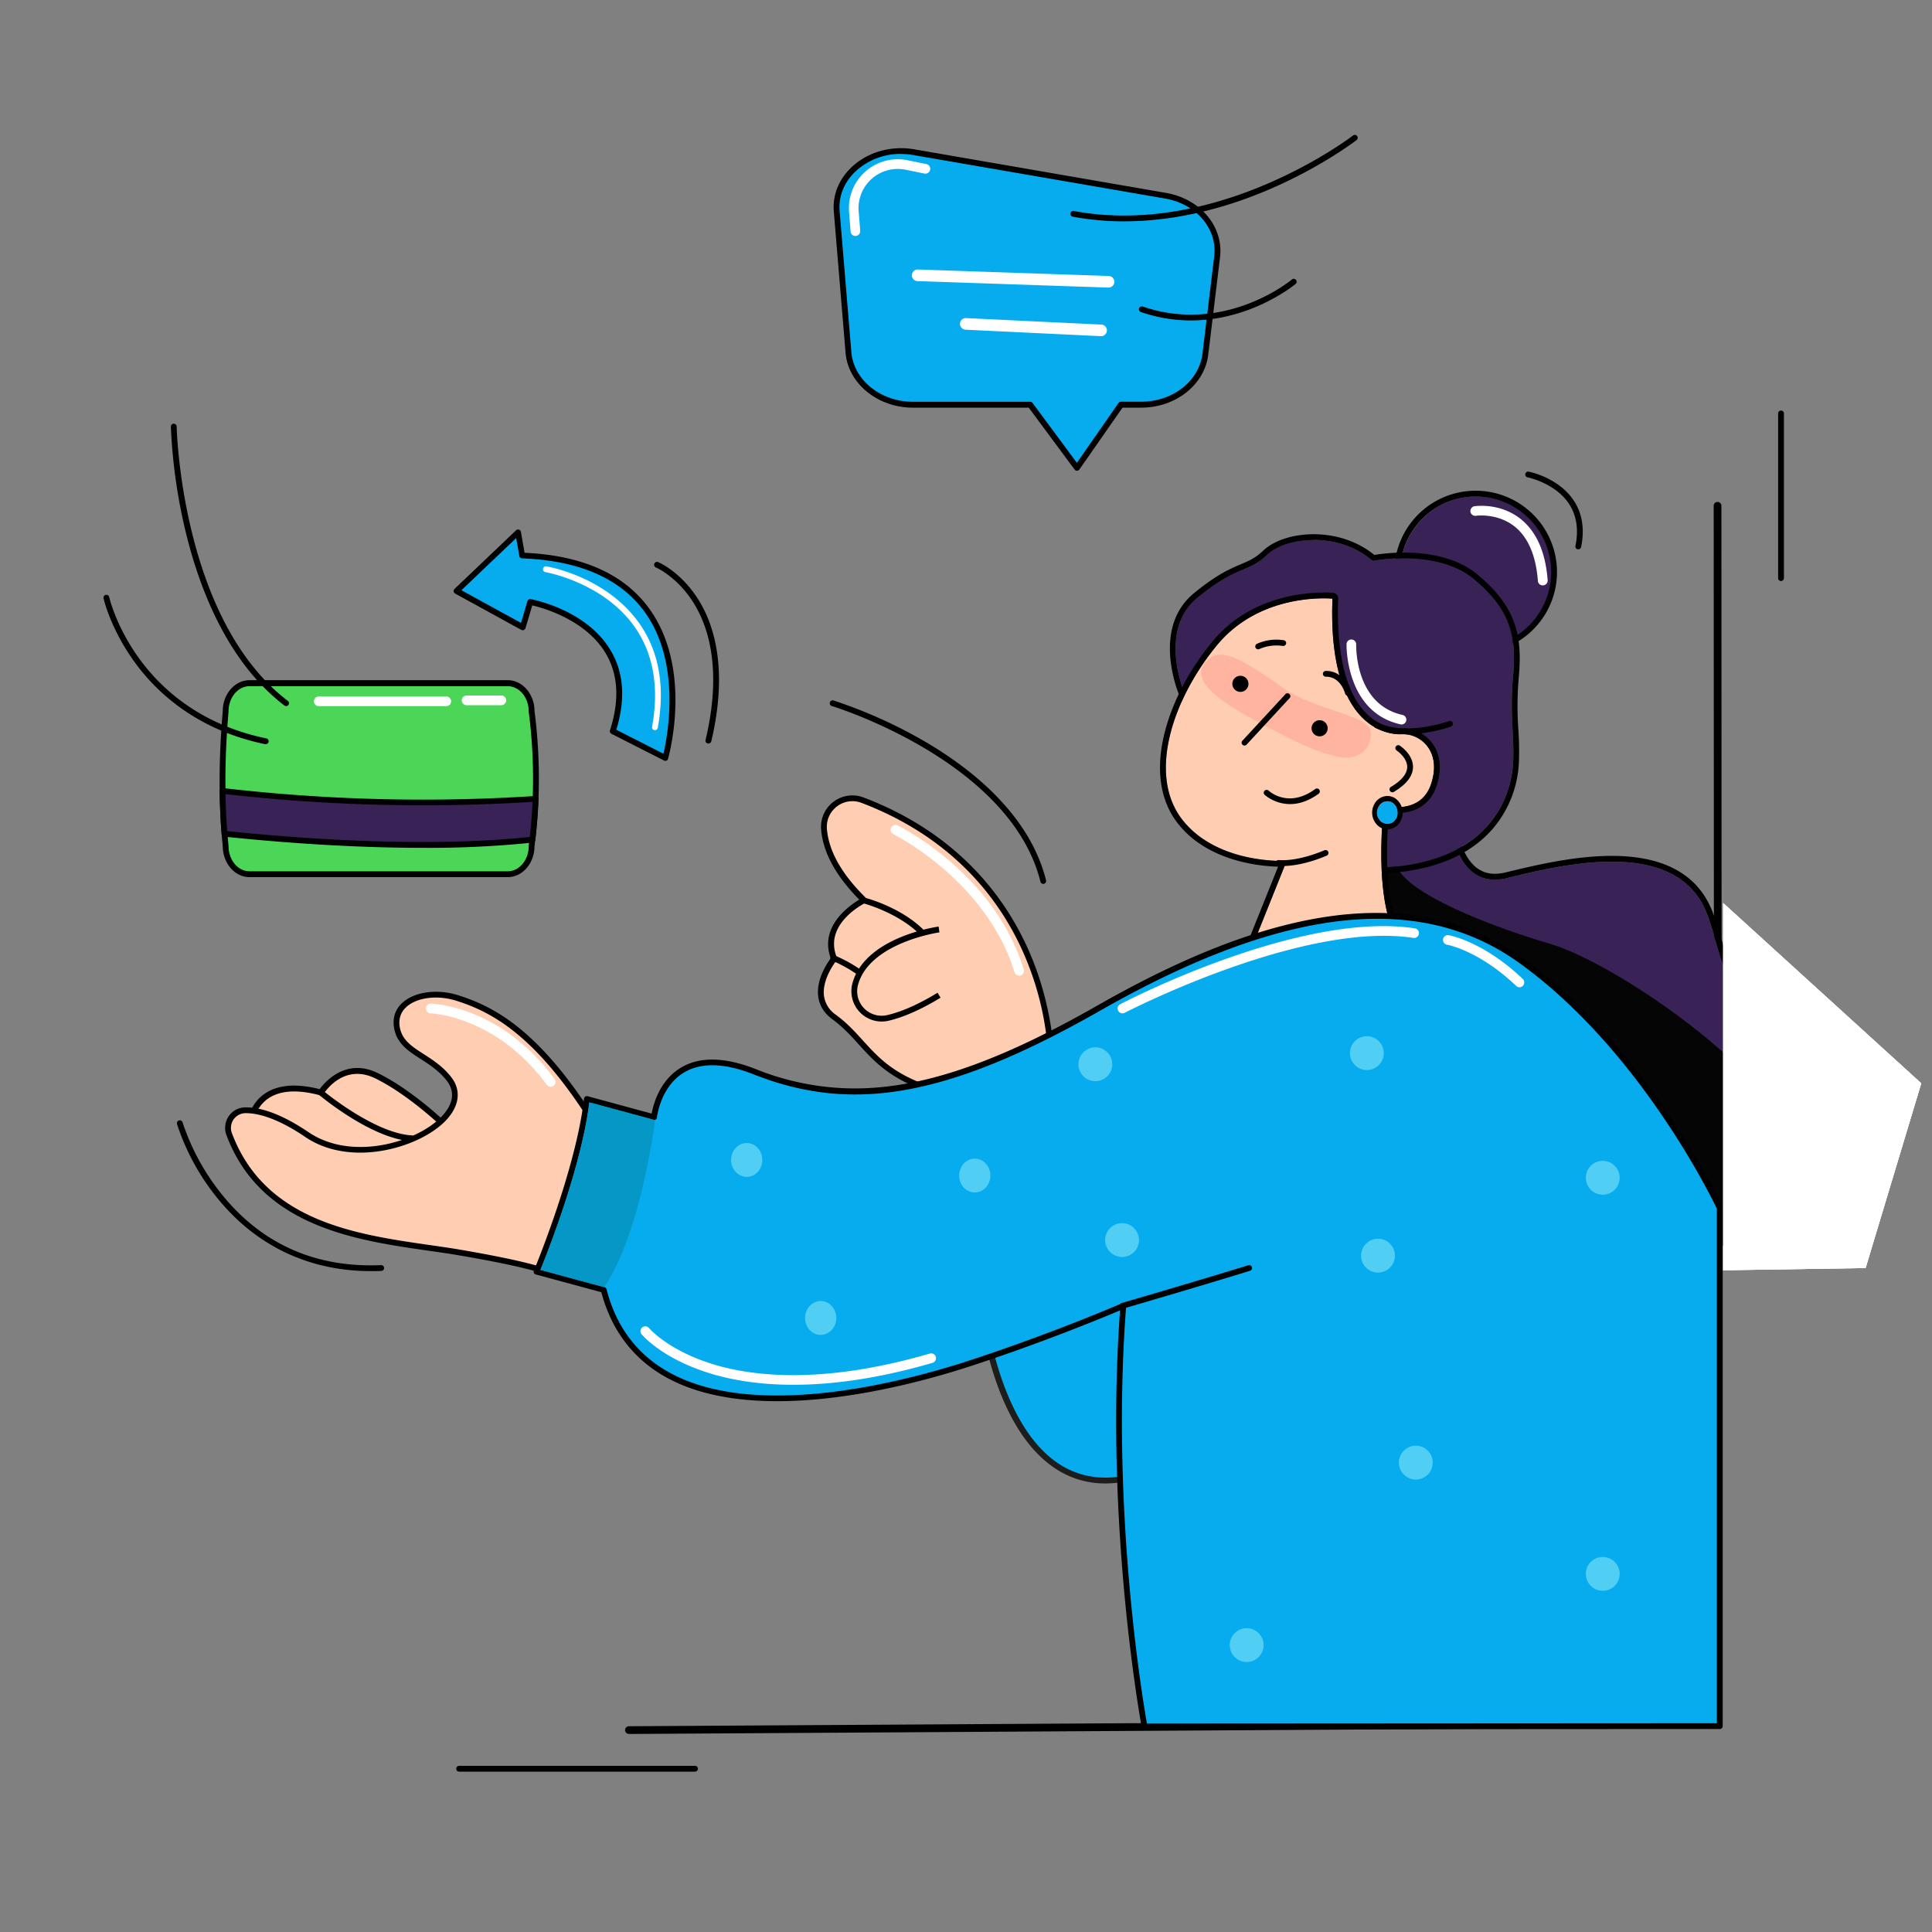 <svg xmlns="http://www.w3.org/2000/svg" width="1000" height="1000" viewBox="0 0 1000 1000">
  <rect x="0" y="0" width="1000" height="1000" fill="#808080" stroke="none"/>
  <g id="eb842ddd-4176-46db-85d9-dec48deef64f" data-name="illustration">
    <g id="a7b3d499-2a6b-478e-81a4-4778da5e187d" data-name="cart">
      <g id="e2bf2fbf-6a37-49fd-8745-6c43022263d7" data-name="arrow">
        <g>
          <path d="M344.35,392.29s28.79-101.05-74.08-104.75l-2.1-12-31.86,30.35,34.26,18.79,3.91-13.07s60.79,11.05,42.67,66.88Z" style="fill: #07acee"/>
          <path d="M344.35,393.79a1.48,1.48,0,0,1-.68-.16l-27.2-13.83a1.49,1.49,0,0,1-.74-1.8c5-15.53,4.28-28.95-2.24-39.88-10.34-17.33-32.38-23.46-38-24.77L272,325.09a1.49,1.49,0,0,1-.87,1,1.53,1.53,0,0,1-1.29-.07l-34.26-18.79a1.49,1.49,0,0,1-.31-2.4l31.86-30.36a1.48,1.48,0,0,1,1.5-.33,1.5,1.5,0,0,1,1,1.16l1.89,10.83c29.83,1.31,51.5,11,64.41,28.73,22.75,31.29,10.38,76,9.84,77.89a1.49,1.49,0,0,1-.84,1A1.53,1.53,0,0,1,344.35,393.79ZM319,377.71l24.39,12.4c2-8.64,9.57-46.86-9.84-73.54C321,299.36,299.7,290.1,270.22,289a1.48,1.48,0,0,1-1.42-1.24l-1.62-9.26-28.35,27,30.84,16.91L273,311.16a1.5,1.5,0,0,1,1.71-1.05c1.17.21,28.75,5.45,41.31,26.46C322.88,348,323.85,361.82,319,377.71Z"/>
        </g>
        <path d="M339,377.92a1.24,1.24,0,0,1-.27,0,1.5,1.5,0,0,1-1.21-1.74c3.71-20.54.65-37.95-9.07-51.76-16.24-23.06-45.84-28.23-46.14-28.28a1.5,1.5,0,0,1,.49-3c1.27.21,31.15,5.44,48.11,29.51,10.2,14.49,13.42,32.66,9.56,54A1.5,1.5,0,0,1,339,377.92Z" style="fill: #fff"/>
        <path d="M366.65,384.83a2,2,0,0,1-.34,0,1.5,1.5,0,0,1-1.12-1.81c8.78-36.85,1.33-59.16-6.46-71.39-8.42-13.21-19.05-17.83-19.15-17.88a1.5,1.5,0,1,1,1.16-2.76c.47.19,11.48,4.94,20.41,18.85,8.17,12.73,16,35.88,7,73.88A1.51,1.51,0,0,1,366.65,384.83Z"/>
      </g>
      <g id="eb121725-a232-4885-9247-ea438068eeff" data-name="cart">
        <g>
          <path d="M262.8,452.54H129.16c-6.83,0-12.36-6.51-12.36-14.53-2.28-22-2.11-45.37,0-69.81,0-8,5.53-14.53,12.36-14.53H262.8c6.82,0,12.36,6.51,12.36,14.53a270.09,270.09,0,0,1,0,69.81C275.16,446,269.62,452.54,262.8,452.54Z" style="fill: #4bd657"/>
          <path d="M262.79,454H129.16c-7.62,0-13.82-7.15-13.86-16-2.18-21.1-2.18-44.64,0-69.94,0-8.81,6.24-16,13.86-16H262.79c7.62,0,13.82,7.14,13.87,15.94a272.37,272.37,0,0,1,0,70C276.61,446.9,270.41,454,262.79,454ZM129.16,355.17c-6,0-10.86,5.85-10.86,13a.53.53,0,0,1,0,.13c-2.17,25.18-2.17,48.57,0,69.52a.81.81,0,0,1,0,.16c0,7.18,4.87,13,10.86,13H262.79c6,0,10.87-5.85,10.87-13a1.34,1.34,0,0,1,0-.2,269.67,269.67,0,0,0,0-69.41,1.34,1.34,0,0,1,0-.2c0-7.18-4.88-13-10.87-13Z"/>
        </g>
        <g>
          <path d="M115.19,409.39q.15,11.3,1,22.17c85.51,8.85,137.49,5.48,159.36,3q1.24-10.56,1.65-21.13A897.23,897.23,0,0,1,115.19,409.39Z" style="fill: #382256"/>
          <path d="M218.51,438.83c-26.37,0-60.34-1.42-102.45-5.78a1.5,1.5,0,0,1-1.34-1.37c-.59-7.18-.93-14.67-1-22.27a1.49,1.49,0,0,1,.5-1.13,1.51,1.51,0,0,1,1.18-.38A899,899,0,0,0,277.12,412a1.47,1.47,0,0,1,1.14.42,1.52,1.52,0,0,1,.46,1.13c-.27,7.06-.83,14.21-1.65,21.24a1.52,1.52,0,0,1-1.33,1.32A516.66,516.66,0,0,1,218.51,438.83Zm-100.9-8.64c82.2,8.43,133,5.59,156.61,3,.68-6,1.16-12.12,1.43-18.16a904,904,0,0,1-158.93-4C116.83,417.59,117.13,424,117.61,430.19Z"/>
        </g>
        <path d="M148.11,365.46a1.53,1.53,0,0,1-.91-.3c-29.46-22.45-43.86-60.53-50.76-88.51a283.5,283.5,0,0,1-8-55.81,1.5,1.5,0,0,1,3-.05c0,1,2.43,100,57.56,142a1.5,1.5,0,0,1-.91,2.69Z"/>
        <path d="M137.38,385.15a1.1,1.1,0,0,1-.31,0C101,377.62,80.24,357.54,69.17,342c-12-16.83-15.43-31.68-15.57-32.3a1.5,1.5,0,0,1,2.93-.66c0,.15,3.46,15,15.16,31.32,10.76,15.05,30.94,34.51,66,41.8a1.5,1.5,0,0,1-.3,3Z"/>
        <path d="M231,365.5H165a2.5,2.5,0,0,1,0-5h66a2.5,2.5,0,0,1,0,5Z" style="fill: #fff"/>
        <path d="M259.5,365h-18a2.5,2.5,0,0,1,0-5h18a2.5,2.5,0,0,1,0,5Z" style="fill: #fff"/>
      </g>
      <g id="a044f8fb-4cd0-4763-93db-18e58d873a78" data-name="line">
        <path d="M325.54,897.5a2,2,0,0,1,0-4l561.76-3.41L887,261.8a2,2,0,1,1,4,0l.25,630.27a2,2,0,0,1-2,2L325.55,897.5Z"/>
        <path d="M359.74,917H237.64a1.5,1.5,0,1,1,0-3h122.1a1.5,1.5,0,0,1,0,3Z"/>
        <path d="M921.86,300.74a1.5,1.5,0,0,1-1.5-1.5V214a1.5,1.5,0,0,1,3,0v85.24A1.5,1.5,0,0,1,921.86,300.74Z"/>
      </g>
      <g id="b161b621-8ebd-442e-8192-1412a75831b3" data-name="woman">
        <g>
          <path d="M508.5,677.5s12,118,92,82,15-127,15-127Z" style="fill: #07acee"/>
          <path d="M572.17,767.83a46.24,46.24,0,0,1-23.45-6.19c-34.84-20.11-41.45-81.39-41.71-84a1.49,1.49,0,0,1,.91-1.53l107-45a1.5,1.5,0,0,1,1.8.51c1.39,1.94,33.82,48,23,88-4.87,18-17.86,31.9-38.61,41.24C590.81,765.51,581.14,767.83,572.17,767.83Zm-62-89.39c1.07,8.42,9.07,62.7,40.11,80.6,13.85,8,30.56,7.68,49.65-.91,19.9-9,32.33-22.16,37-39.27,9.6-35.52-17.22-77.57-21.88-84.5Z" style="fill: #1d1d1b"/>
        </g>
        <g>
          <path d="M130.28,578.57s3.59-21.83,35.85-13.1c0,0,10.75-17.46,28.67-8.73s35.85,26.19,35.85,26.19l-50.19,26.19H141Z" style="fill: #ffcdb2"/>
          <path d="M180.46,610.62H141a1.5,1.5,0,0,1-1.42-1l-10.75-30.55a1.45,1.45,0,0,1-.07-.74,20,20,0,0,1,8.8-12.59c6.73-4.33,16.11-5,27.9-2,2.67-3.65,13.55-16.35,30-8.36,17.93,8.73,35.49,25.74,36.23,26.46a1.49,1.49,0,0,1-.35,2.4l-50.18,26.19A1.54,1.54,0,0,1,180.46,610.62Zm-38.36-3h38l48-25c-4.67-4.33-19.4-17.41-33.93-24.49-16.52-8-26.34,7.5-26.75,8.17a1.49,1.49,0,0,1-1.66.66c-11.38-3.08-20.29-2.64-26.47,1.31a17.47,17.47,0,0,0-7.43,10.24Z"/>
        </g>
        <g>
          <path d="M285.2,659.34s-4.26-3.69-47.48-11.08c-38.5-6.58-99.18-7.94-119.11-61.31A9.11,9.11,0,0,1,127,574.67c6.79-.08,17.1,2.55,32,12.63,32.26,21.82,90.49-7,73.44-28.89-9.37-12-23.74-13.57-26.67-25.31C202,518,220.5,511.5,236.5,516.5c16.95,5.3,40,16,69.42,62.07Z" style="fill: #ffcdb2"/>
          <path d="M286.05,662.06l-1.78-1.54c-.47-.3-6.68-3.92-46.8-10.78-4.87-.83-10.06-1.58-15.56-2.36-19-2.73-40.55-5.81-59.73-14.13-22.39-9.71-37.1-24.68-45-45.78a10.63,10.63,0,0,1,1.2-9.7,10.42,10.42,0,0,1,8.54-4.6h.35c8.93,0,19.86,4.34,32.5,12.89,22.52,15.23,56.43,5.07,69-8.34,4.17-4.45,8-11.26,2.44-18.38-4-5.09-8.79-8.2-13.47-11.2-6-3.87-11.69-7.51-13.47-14.68-1.41-5.64-.08-10.58,3.84-14.28,6.15-5.8,18-7.49,28.83-4.11,18.65,5.83,41.58,17.83,70.23,62.69l.35.55ZM127.28,576.17H127a7.62,7.62,0,0,0-7,10.25c17.08,45.77,64.34,52.54,102.32,58,5.52.79,10.73,1.53,15.63,2.37,31.22,5.34,42.35,8.79,46.23,10.4l20.1-78.35c-28-43.6-50.19-55.25-68.25-60.9-9.84-3.07-20.47-1.66-25.87,3.43-3.09,2.91-4.12,6.85-3,11.38,1.5,6,6.45,9.19,12.18,12.87,4.66,3,9.94,6.39,14.21,11.88,5.26,6.77,4.31,14.89-2.61,22.28-8.54,9.13-26.47,16.82-44.5,16.82-9.93,0-19.9-2.33-28.35-8.05C146.15,580.44,135.5,576.17,127.28,576.17Z"/>
        </g>
        <g>
          <circle cx="763.95" cy="296.07" r="39.09" style="fill: #382256"/>
          <path d="M764,257a39.09,39.09,0,0,1,1,78.16h-1.05a39.08,39.08,0,0,1-1-78.15l1.05,0m0-3h0l-1.13,0a42.08,42.08,0,0,0,1.09,84.15h1.13A42.09,42.09,0,0,0,764,254Z"/>
        </g>
        <g>
          <path d="M750.44,421.39s1,40,29.61,33.09,89.8-22.32,104.14,20.41,9.52,50.94,41.25,51.75,86.27,57.57,15.55,111.55S693.22,459.46,693.22,459.46l5.48-24.2Z" style="fill: #382256"/>
          <path d="M750.44,421.39s.82,33.89,23.28,33.89a27,27,0,0,0,6.33-.8c13.57-3.29,34.44-8.47,54.17-8.47,21.92,0,42.42,6.39,50,28.88,14.33,42.74,9.52,50.94,41.25,51.75s86.27,57.57,15.55,111.55c-7.35,5.61-15.86,8.12-25.18,8.12-80.43,0-222.59-186.85-222.59-186.85l5.48-24.2,51.74-13.87m0-3a2.86,2.86,0,0,0-.77.1l-51.74,13.88a3,3,0,0,0-2.15,2.23l-5.49,24.2a3,3,0,0,0,.54,2.48A1151.22,1151.22,0,0,0,772.21,555c26.59,27.25,51.21,49,73.15,64.58,27.77,19.74,51.47,29.75,70.45,29.75,10.32,0,19.4-2.94,27-8.74,15.9-12.13,26.65-25.23,32-38.93a52.55,52.55,0,0,0,1.22-36c-7.94-24.53-32.5-41.5-50.47-42-23.61-.6-24.74-4.4-32-29.08-1.75-5.89-3.73-12.58-6.43-20.62C880.15,453.42,862.38,443,834.22,443c-19.56,0-40.15,5-53.77,8.28l-1.1.27a24,24,0,0,1-5.63.72c-19.3,0-20.27-30.66-20.28-31a3,3,0,0,0-3-2.92Z"/>
        </g>
        <path d="M948.46,632.05c-6.62-65.78-111.75-133.31-145.32-143.26s-74.09-26.1-80.19-40.27,17.71-20.73,17.71-20.73l-7.14-1.86-34.82,9.33-5.48,24.2S870.27,692.17,941,638.19C943.66,636.15,946.14,634.1,948.46,632.05Z" style="fill: #050505"/>
        <g>
          <path d="M613.4,359.42s-14.52-32.93,6.35-50.06,25.74-12.53,36.14-22.29,37.61-11.65,54.59,3.3c0,0,33-6.79,52.38,9.28s22.12,30.22,20.29,50.41.81,30.79,0,45-9.42,51.24-67.94,54S613.4,359.42,613.4,359.42Z" style="fill: #382256"/>
          <path d="M679.85,279.45c10.47,0,21.9,3.23,30.63,10.92A89.81,89.81,0,0,1,726.77,289c11.09,0,25.59,2,36.09,10.7,19.38,16.08,22.12,30.22,20.29,50.41s.81,30.79,0,45-9.42,51.24-67.94,54c-.84,0-1.69.06-2.53.06-57.24,0-99.28-89.68-99.28-89.68s-14.52-32.93,6.35-50.06,25.74-12.53,36.14-22.29c5.06-4.73,14.08-7.62,24-7.62m0-3c-10.65,0-20.38,3.15-26,8.44-4.24,4-7.34,5.28-11.62,7.09-5.55,2.35-12.46,5.27-24.37,15.06-9.35,7.67-13.53,19.45-12.09,34.07a70,70,0,0,0,4.9,19.52l0,.07a260.38,260.38,0,0,0,28.53,45.42c10.44,13.24,21.23,23.82,32.08,31.42,13.78,9.66,27.7,14.56,41.38,14.56.89,0,1.79,0,2.67-.06,26.1-1.21,45.54-9.19,57.77-23.72a56.82,56.82,0,0,0,13-33.06,154.63,154.63,0,0,0-.23-17.43,175.78,175.78,0,0,1,.21-27.5c1.89-20.77-1-36.1-21.36-53-11.35-9.42-26.93-11.39-38-11.39a96.93,96.93,0,0,0-15.44,1.22c-8.42-6.92-19.54-10.72-31.49-10.72Z"/>
        </g>
        <g>
          <path d="M666,445.57l-17.78,44.31s2,28.25,71.18-13c0,0-7.28-16.83-3.2-59.92,0,0,19.1,5.42,24.58-11.32s-5.43-25.92-14.9-25.67c0,0-39,4.59-36.21-70.13,0,0-36.83-3.77-59.79,24.09s-36.14,67.3-17.75,90.52S666,445.57,666,445.57Z" style="fill: #ffcdb2"/>
          <path d="M685.15,309.71c2.85,0,4.52.17,4.52.17-2.46,66.55,28.19,70.19,34.92,70.19a11.08,11.08,0,0,0,1.29-.06h.38c9.38,0,19.93,9.16,14.52,25.67-3.33,10.16-11.67,12.15-17.72,12.15a28,28,0,0,1-6.86-.83c-4.08,43.09,3.2,59.92,3.2,59.92-29.19,17.38-46.42,22.41-56.59,22.41-13.94,0-14.59-9.45-14.59-9.45L666,445.57s-.84.05-2.35.05c-8.21,0-36-1.51-51.52-21.13-18.39-23.22-5.21-62.66,17.75-90.52C648,312,674.62,309.71,685.15,309.71m0-3c-11,0-38.73,2.47-57.59,25.35-12.24,14.86-21.12,32-25,48.22-4.43,18.6-1.94,34.53,7.2,46.07,15.21,19.21,41.34,21.95,51.78,22.24l-16.13,40.17a3,3,0,0,0-.21,1.33c.3,4.23,4.35,12.24,17.59,12.24s32.68-7.68,58.12-22.83a3,3,0,0,0,1.22-3.77c-.06-.15-6.53-16-3.26-55.17a33.42,33.42,0,0,0,4.17.27c10.26,0,17.57-5,20.57-14.21,2.73-8.34,2-16.07-2.17-21.77a18.87,18.87,0,0,0-15.2-7.84h-.46l-.27,0h0a9.17,9.17,0,0,1-.94,0c-3,0-10.67-.8-17.78-8.18-10.28-10.67-15.17-31-14.14-58.9a3,3,0,0,0-2.7-3.1c-.07,0-1.85-.18-4.82-.18Z"/>
        </g>
        <path d="M663.94,448.24c-.75,0-1.51,0-2.25-.08a1.5,1.5,0,1,1,.21-3c10.67.76,23.39-5,23.51-5a1.5,1.5,0,1,1,1.25,2.72C686.15,443.09,674.77,448.24,663.94,448.24Z"/>
        <path d="M720.71,410.08a1.51,1.51,0,0,1-1.29-.73,1.5,1.5,0,0,1,.52-2.05c5.51-3.3,8.34-6.73,8.42-10.2.11-4.93-5.43-8.63-5.48-8.67a1.5,1.5,0,0,1,1.64-2.51c.29.19,7,4.64,6.84,11.23-.1,4.58-3.42,8.86-9.88,12.72A1.42,1.42,0,0,1,720.71,410.08Z"/>
        <path d="M663.75,355.82c16.42,11.65,44.21,14.24,45.62,22.49s-5.52,15.55-16.23,13.47-20.32-6.58-39.55-16.73-37.29-21.53-30.44-31.19S639.6,338.69,663.75,355.82Z" style="fill: #ffb49f"/>
        <path d="M651.23,336.09a1.5,1.5,0,0,1-.68-2.84,24.51,24.51,0,0,1,13.91-1.87,1.49,1.49,0,0,1,1.23,1.73,1.52,1.52,0,0,1-1.73,1.23,22,22,0,0,0-12.07,1.59A1.43,1.43,0,0,1,651.23,336.09Z"/>
        <path d="M697.67,360.08a1.5,1.5,0,0,1-1.45-1.12h0c-.1-.36-2.38-8.69-9.8-8.69h-.19a1.5,1.5,0,0,1,0-3h.22c7.8,0,11.71,7.13,12.7,10.93a1.5,1.5,0,0,1-1.07,1.83A1.73,1.73,0,0,1,697.67,360.08Z"/>
        <path d="M667.75,416.19a20.63,20.63,0,0,1-13.19-4.8,1.5,1.5,0,0,1,2.06-2.18c.42.39,10.27,9.35,24.13-.8a1.5,1.5,0,1,1,1.78,2.42C677,414.86,672,416.19,667.75,416.19Z"/>
        <path d="M728.17,380.05a37.36,37.36,0,0,1-16.25-3.28,1.5,1.5,0,1,1,1.31-2.7c14.57,7.08,36.66-.78,36.88-.86a1.5,1.5,0,0,1,1,2.82A75.26,75.26,0,0,1,728.17,380.05Z"/>
        <path d="M816.92,284.32l-.3,0a1.49,1.49,0,0,1-1.17-1.77c1.73-8.53.58-15.88-3.41-21.87-7.14-10.7-21.14-13.56-21.28-13.59a1.5,1.5,0,1,1,.58-2.94c.62.12,15.33,3.1,23.18,14.85,4.46,6.67,5.76,14.8,3.86,24.15A1.49,1.49,0,0,1,816.92,284.32Z"/>
        <path d="M644.15,385.89a1.52,1.52,0,0,1-1-.39,1.49,1.49,0,0,1-.08-2.12l22.09-23.9a1.5,1.5,0,1,1,2.2,2l-22.09,23.9A1.5,1.5,0,0,1,644.15,385.89Z"/>
        <circle cx="642.03" cy="353.95" r="4.18"/>
        <circle cx="683.03" cy="376.95" r="4.18"/>
        <g>
          <path d="M544.22,552.91s3.55-100.22-97.83-138.76A14.75,14.75,0,0,0,426.47,429c.73,9.57,5.65,22.19,20.79,36.95,0,0-23.27,11.34-15.51,30.24,0,0-15.52,18.91,0,30.25S451,552.12,476.26,562,544.22,552.91,544.22,552.91Z" style="fill: #ffcdb2"/>
          <path d="M493.75,566.33a50,50,0,0,1-18-3c-16.48-6.42-24-14.75-31.31-22.8-4.15-4.58-8.07-8.9-13.55-12.91-4.29-3.14-6.77-7.12-7.37-11.83C422.38,507,428.18,498.45,430,496c-6-16.24,9.33-27.1,14.75-30.34C432.54,453.27,425.88,441,425,429.13a16.25,16.25,0,0,1,21.94-16.38c52.88,20.1,76.93,57.15,87.8,84.68,11.76,29.82,11,55.28,11,55.54l0,.94-.86.38C543.44,554.9,517.3,566.33,493.75,566.33ZM441.18,414.69A13.27,13.27,0,0,0,428,428.9c.88,11.58,7.72,23.68,20.34,36l1.52,1.49-1.91.93c-.9.44-21.91,11-14.78,28.33l.34.83-.57.69c-.08.1-7.58,9.39-6.44,18.31a14.18,14.18,0,0,0,6.16,9.78c5.73,4.19,9.94,8.83,14,13.32,7.06,7.79,14.35,15.85,30.18,22,22.46,8.75,59.74-6.06,65.92-8.65a153.5,153.5,0,0,0-10.85-53.5c-10.65-26.93-34.22-63.17-86-82.87A13.17,13.17,0,0,0,441.18,414.69Z"/>
        </g>
        <path d="M213,590.65h-.08c-20.27-1.15-46.47-22.86-47.58-23.79a1.5,1.5,0,1,1,1.93-2.3c.26.22,26.54,22,45.81,23.1a1.5,1.5,0,0,1-.08,3Z"/>
        <path d="M459.77,522.29a1.48,1.48,0,0,1-1.42-1h0c-.05-.14-4.92-14.32-27.65-24.07a1.5,1.5,0,0,1,1.18-2.76C456,504.75,461,519.7,461.2,520.33a1.5,1.5,0,0,1-1,1.89A1.43,1.43,0,0,1,459.77,522.29Z"/>
        <path d="M484.46,494.52a1.5,1.5,0,0,1-1.37-.9c-8.15-18.53-35.76-25.92-36-26a1.5,1.5,0,0,1,.76-2.91c1.19.31,29.29,7.82,38,27.7a1.49,1.49,0,0,1-.77,2A1.46,1.46,0,0,1,484.46,494.52Z"/>
        <g>
          <path d="M568.76,521.78c68.76-39.2,153.64-71.46,218.8-24.42S890.19,625.28,890.19,625.28V893.44l-297.78.17s-19.68-104.79-11-217.7c0,0-36.51,15.83-79.95,30s-167.27,46.44-189-38.24l-34.75-9.41s21.72-51.75,26.06-89.38l34.75,9.4s4.34-42.34,52.12-23.52S486.23,568.83,568.76,521.78Z" style="fill: #07acee"/>
          <path d="M592.41,895.11a1.51,1.51,0,0,1-1.48-1.22c-.19-1-19.33-104.74-11.19-215.64-8.67,3.67-40.92,17-77.81,29-20.56,6.69-61,18-99.62,18-20.74,0-40.94-3.25-57.26-12.22-17.12-9.42-28.49-24.28-33.8-44.18l-33.91-9.18a1.49,1.49,0,0,1-1-2c.21-.51,21.68-52,25.95-89a1.49,1.49,0,0,1,1.88-1.27l33.13,9c.83-4.59,4-17,15-23.7,9.7-5.9,22.79-5.68,38.89.67a137.57,137.57,0,0,0,51.23,10c35.43,0,74.49-13.78,125.57-42.89,42.06-24,78.44-38.6,111.22-44.72,42.69-8,79.43-1.11,109.2,20.39,64.73,46.73,102.74,127.69,103.12,128.5a1.52,1.52,0,0,1,.14.63V893.44a1.5,1.5,0,0,1-1.5,1.5Zm-11-220.7a1.46,1.46,0,0,1,.87.28,1.48,1.48,0,0,1,.62,1.33c-8.07,104.91,8.61,204,10.75,216.09l295-.17V625.62c-2.57-5.4-39.9-82.19-102-127C735,461.24,663.93,469.26,569.5,523.08l-.75-1.3.75,1.3c-41,23.38-73.61,36.52-102.57,41.34-26.7,4.45-51.11,1.81-76.81-8.31-15.19-6-27.39-6.29-36.24-.9-12.09,7.36-13.83,23-13.85,23.18a1.49,1.49,0,0,1-1.88,1.29l-33.08-8.95c-4.29,33.53-21.71,77.63-25.31,86.48l33.11,9a1.52,1.52,0,0,1,1.06,1.08c5,19.49,16,34,32.57,43.14,45.64,25.1,123.26,4.19,154.51-6,42.86-13.93,79.45-29.74,79.81-29.9A1.57,1.57,0,0,1,581.42,674.41Z"/>
        </g>
        <path d="M338.57,579.6,305,570.51c-4.22,36.55-25.31,86.82-25.31,86.82l33,8.92c.16-.23.33-.45.49-.69,18.59-28,25.82-85,25.82-85Z" style="fill: #0598c6"/>
        <g>
          <path d="M486.05,481.08s-37,5.15-43.38,28.22a14.18,14.18,0,0,0,16.87,17.56c6.53-1.51,15.24-4.89,26.51-11.75" style="fill: #ffcdb2"/>
          <path d="M456.29,528.74a15.69,15.69,0,0,1-15.06-19.83c6.55-23.75,43.06-29.1,44.61-29.32l.41,3c-.36.05-36.1,5.29-42.13,27.13a12.68,12.68,0,0,0,15.08,15.7c7.58-1.76,16.34-5.65,26.07-11.57l1.56,2.56c-10,6.09-19.06,10.1-26.95,11.93A15.78,15.78,0,0,1,456.29,528.74Z"/>
        </g>
        <circle cx="566.95" cy="550.86" r="8.76" style="fill: #51cef4"/>
        <ellipse cx="504.54" cy="608.46" rx="8.08" ry="8.76" style="fill: #51cef4"/>
        <circle cx="580.77" cy="641.86" r="8.76" style="fill: #51cef4"/>
        <ellipse cx="424.78" cy="682.18" rx="8.08" ry="8.76" style="fill: #51cef4"/>
        <ellipse cx="386.49" cy="600.39" rx="8.08" ry="8.76" style="fill: #51cef4"/>
        <circle cx="707.48" cy="545.1" r="8.76" style="fill: #51cef4"/>
        <circle cx="829.58" cy="609.61" r="8.76" style="fill: #51cef4"/>
        <circle cx="732.82" cy="757.05" r="8.76" style="fill: #51cef4"/>
        <circle cx="829.58" cy="814.64" r="8.76" style="fill: #51cef4"/>
        <circle cx="645.28" cy="851.5" r="8.76" style="fill: #51cef4"/>
        <circle cx="713.24" cy="649.92" r="8.76" style="fill: #51cef4"/>
        <path d="M192.16,657.93c-39.87,0-64.78-19.78-78.83-36.79a119.4,119.4,0,0,1-21.69-39.28,1.5,1.5,0,1,1,2.88-.82,119.1,119.1,0,0,0,21.19,38.27c20.67,25,48.13,36.94,81.53,35.52a1.5,1.5,0,1,1,.13,3C195.61,657.9,193.87,657.93,192.16,657.93Z"/>
        <path d="M580.9,677.41a1.5,1.5,0,0,1-.41-2.94c.35-.11,36-10.47,65.63-19.58a1.5,1.5,0,1,1,.88,2.87c-29.61,9.11-65.32,19.48-65.68,19.59A1.52,1.52,0,0,1,580.9,677.41Z"/>
        <path d="M540,457.5a1.5,1.5,0,0,1-1.46-1.14c-15.61-62.45-107-90.65-108-90.92a1.5,1.5,0,0,1,.86-2.88,248.14,248.14,0,0,1,48.84,22.15c23.28,13.83,52.79,37.36,61.19,70.93a1.51,1.51,0,0,1-1.1,1.82A1.47,1.47,0,0,1,540,457.5Z"/>
        <g>
          <g>
            <g>
              <path d="M472.91,78.76l130.32,22.55C620.18,104.25,631.78,118,630,133l-6.09,50.37c-1.8,14.85-16.14,26.12-33.23,26.12H580.19l-22.76,32.66-24.2-32.66H472.49c-17.52,0-32.06-11.81-33.33-27.07l-6.07-72.93C431.49,90.29,451.27,75,472.91,78.76Z" style="fill: #07acee"/>
              <path d="M557.43,243.66a1.48,1.48,0,0,1-1.21-.61L532.48,211h-60c-18.2,0-33.49-12.49-34.82-28.44l-6.07-72.93c-.74-8.8,2.68-17.13,9.61-23.48,8.28-7.58,20.22-10.9,32-8.87L603.48,99.83c17.87,3.1,29.9,17.43,28,33.36l-6.09,50.37C623.46,199.2,608.54,211,590.64,211H581l-22.31,32a1.51,1.51,0,0,1-1.21.64Zm-91.08-164a34.24,34.24,0,0,0-23.12,8.67c-6.23,5.7-9.3,13.16-8.64,21l6.07,72.93c1.2,14.4,15.18,25.69,31.83,25.69h60.74a1.51,1.51,0,0,1,1.21.61l22.95,31,21.57-31a1.5,1.5,0,0,1,1.23-.64h10.45c16.38,0,30-10.66,31.74-24.8l6.09-50.37c1.73-14.31-9.23-27.23-25.5-30L472.65,80.24A36.3,36.3,0,0,0,466.35,79.7Z"/>
            </g>
            <path d="M573.73,148.85h-.1l-98.76-3.35a3,3,0,0,1,.21-6l98.75,3.34a3,3,0,0,1-.1,6Z" style="fill: #fff"/>
            <path d="M569.89,174h-.14l-70-3.35a3,3,0,0,1,.28-6L570,168a3,3,0,0,1-.14,6Z" style="fill: #fff"/>
            <path d="M581.85,114.56a145.16,145.16,0,0,1-26.61-2.41,1.49,1.49,0,1,1,.54-2.94C631,123.15,699.64,70.67,700.32,70.13a1.52,1.52,0,0,1,2.11.27,1.5,1.5,0,0,1-.27,2.1c-.17.14-17.71,13.65-44.43,25.21C638.62,106,611.63,114.56,581.85,114.56Z"/>
            <path d="M616.43,165.86a79.77,79.77,0,0,1-25.93-4.35,1.5,1.5,0,0,1,1-2.84c42.75,14.61,76.82-13.67,77.16-14a1.5,1.5,0,1,1,1.94,2.29C670.29,147.23,647.91,165.86,616.43,165.86Z"/>
          </g>
          <path d="M442.76,122.14a2.5,2.5,0,0,1-2.49-2.3l-.79-10.15a25.28,25.28,0,0,1,30.16-26.76l9.85,2a2.5,2.5,0,0,1-1,4.9l-9.85-2a20.29,20.29,0,0,0-24.2,21.47l.8,10.15a2.51,2.51,0,0,1-2.3,2.69Z" style="fill: #fff"/>
        </g>
        <g>
          <ellipse cx="718.12" cy="420.63" rx="5.39" ry="5.9" style="fill: #07acee"/>
          <path d="M718.12,414.73a5,5,0,0,1,2.9.93,6.23,6.23,0,0,1,1.64,8.14,5.28,5.28,0,0,1-4.55,2.73,5,5,0,0,1-2.89-.93,6.22,6.22,0,0,1-1.64-8.14,5.25,5.25,0,0,1,4.54-2.73m0-2.73a7.71,7.71,0,0,0-6.65,4,9.13,9.13,0,0,0,2.4,11.91,7.37,7.37,0,0,0,4.24,1.36,7.7,7.7,0,0,0,6.65-4,9.13,9.13,0,0,0-2.4-11.91,7.37,7.37,0,0,0-4.24-1.36Z"/>
        </g>
        <polygon points="891.91 657.48 891.91 467.42 994.43 560.72 965.63 656.33 891.91 657.48" style="fill: #fff"/>
        <polygon points="891.91 657.48 891.91 467.42 994.43 560.72 965.63 656.33 891.91 657.48" style="fill: #fff"/>
        <polygon points="891.91 657.48 891.91 467.42 994.43 560.72 965.63 656.33 891.91 657.48" style="fill: #fff"/>
        <path d="M410.64,716.76c-19.19,0-33.93-2.92-44.66-6.38-23.67-7.64-33.5-19.3-33.91-19.79a2.5,2.5,0,0,1,3.85-3.19c.12.15,9.59,11.22,32,18.36,20.84,6.63,57.43,11.11,113.36-5.16a2.5,2.5,0,0,1,1.4,4.8C453.86,713.79,430,716.76,410.64,716.76Z" style="fill: #fff"/>
        <path d="M285,562.5a2.5,2.5,0,0,1-2-1c-26-35.59-59.71-37-60.05-37a2.5,2.5,0,0,1,.07-5h.07c1.48,0,36.54,1.47,63.95,39a2.5,2.5,0,0,1-2,4Z" style="fill: #fff"/>
        <path d="M527.5,505a2.5,2.5,0,0,1-2.39-1.77c-14.5-47.35-62.23-71.25-62.71-71.49a2.5,2.5,0,0,1,2.2-4.49c2,1,50.15,25.05,65.29,74.52a2.5,2.5,0,0,1-1.66,3.12A2.31,2.31,0,0,1,527.5,505Z" style="fill: #fff"/>
        <path d="M581,524.5a2.5,2.5,0,0,1-1.16-4.72c3.79-2,93.42-48.27,152.54-39.25a2.5,2.5,0,0,1-.76,4.94c-57.49-8.77-148.55,38.27-149.46,38.75A2.54,2.54,0,0,1,581,524.5Z" style="fill: #fff"/>
        <path d="M786.5,511a2.48,2.48,0,0,1-1.72-.69C765.55,492,749.23,489,749.07,489a2.5,2.5,0,1,1,.86-4.92c.73.13,18,3.35,38.29,22.65A2.5,2.5,0,0,1,786.5,511Z" style="fill: #fff"/>
        <path d="M798.5,303a2.49,2.49,0,0,1-2.49-2.32c-1-13-5-22.49-12-28.12-9-7.17-20-5.61-20.08-5.59a2.5,2.5,0,0,1-.77-4.94c.54-.08,13.19-1.94,23.91,6.58,8.21,6.52,12.91,17.19,14,31.71a2.5,2.5,0,0,1-2.31,2.67Z" style="fill: #fff"/>
        <path d="M725.5,375a2.48,2.48,0,0,1-.54-.06c-28.69-6.37-28-41.17-28-41.52a2.5,2.5,0,0,1,2.5-2.42h.08a2.49,2.49,0,0,1,2.42,2.57c0,1.28-.58,31,24,36.49a2.5,2.5,0,0,1-.54,4.94Z" style="fill: #fff"/>
      </g>
    </g>
  </g>
</svg>
